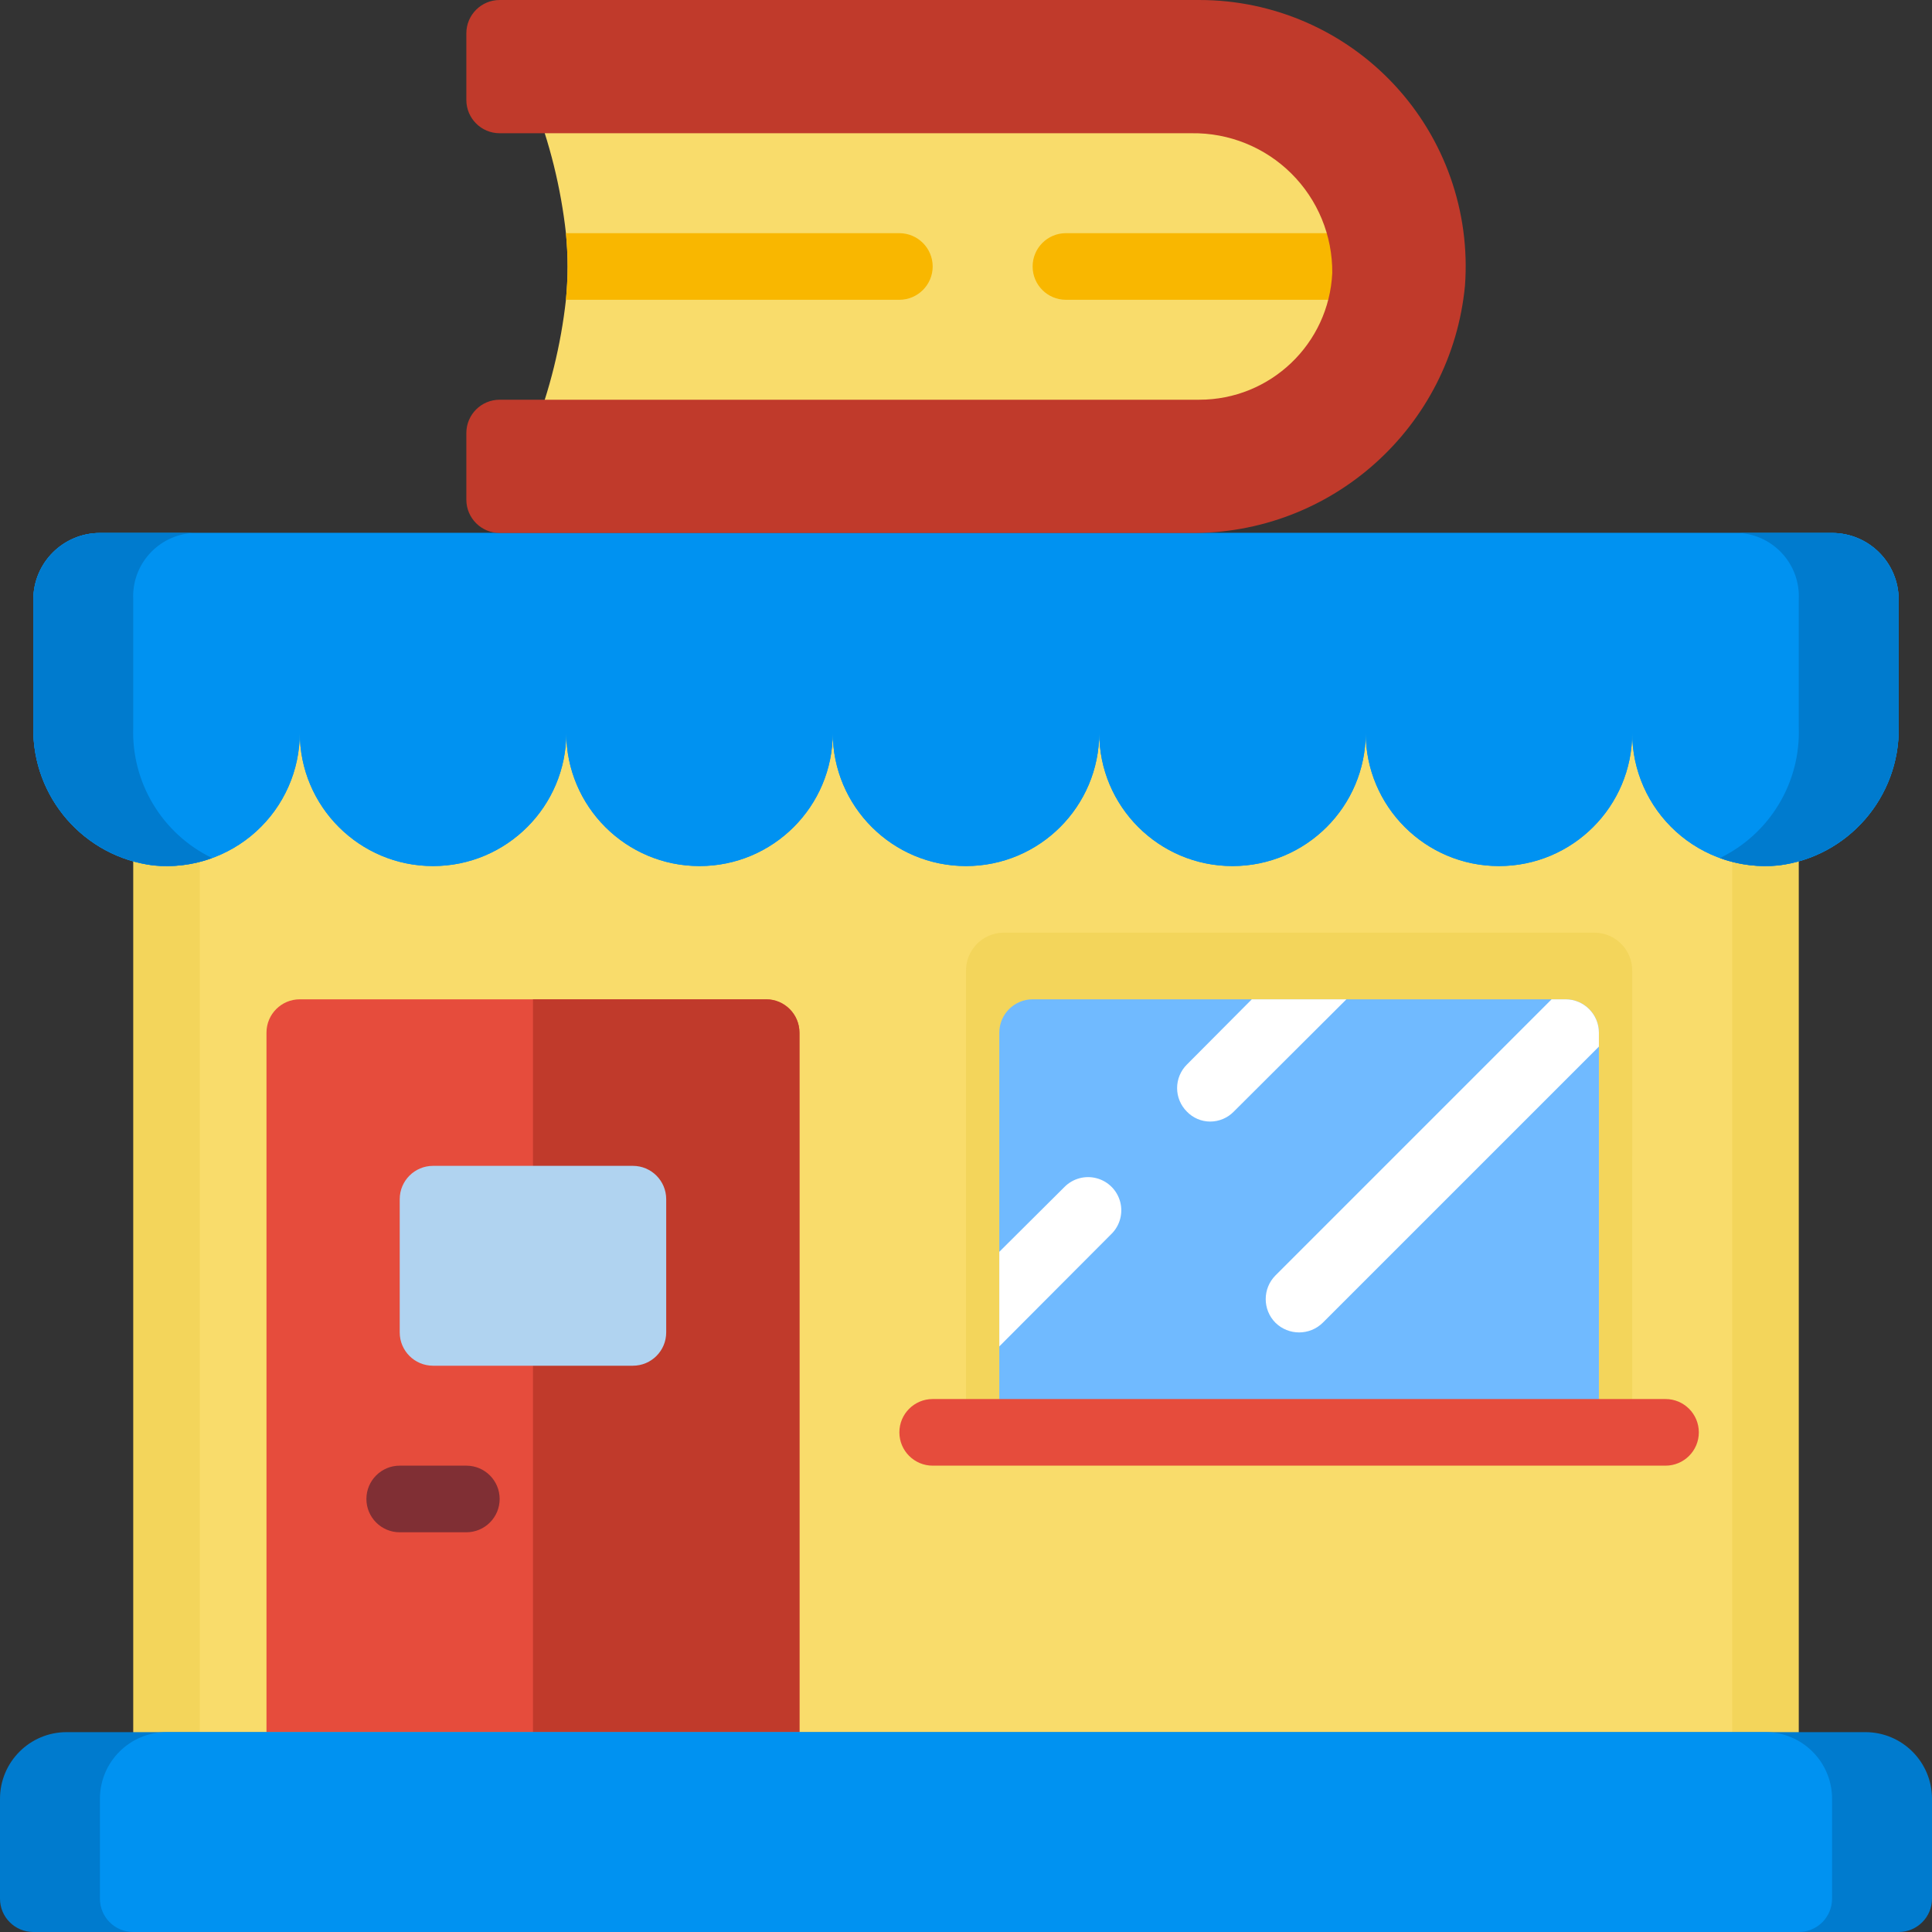 <?xml version="1.0"?>
<svg xmlns="http://www.w3.org/2000/svg" xmlns:xlink="http://www.w3.org/1999/xlink" xmlns:svgjs="http://svgjs.com/svgjs" version="1.1" width="512" height="512" x="0" y="0" viewBox="0 0 512 512" style="enable-background:new 0 0 512 512" xml:space="preserve" class=""><rect x="0" y="0" width="512" height="512" fill="#333333" stroke="none"/><g><path xmlns="http://www.w3.org/2000/svg" d="m361.93 70.531v2.207c-.363 10.617-4.141 20.832-10.77 29.133-6.328 7.957-15.875 12.68-26.039 12.887h-183.879c4.449-11.336 7.387-23.207 8.738-35.309.266-2.914.441-5.828.441-8.828s-.176-5.914-.441-8.828c-1.352-12.102-4.289-23.973-8.738-35.309h181.758c20.656 0 38.844 19.684 38.93 44.047zm0 0" fill="#f9dc6b" data-original="#f9eab0" class=""/><path xmlns="http://www.w3.org/2000/svg" d="m35.309 158.898h441.383v317.789h-441.383zm0 0" fill="#f3d55b" data-original="#f3d55b" class=""/><path xmlns="http://www.w3.org/2000/svg" d="m52.965 158.898h406.07v317.789h-406.07zm0 0" fill="#f9dc6b" data-original="#f9eab0" class=""/><path xmlns="http://www.w3.org/2000/svg" d="m8.828 158.898v33.809c-.309 18.562 13.434 34.371 31.855 36.652 9.922.973 19.789-2.289 27.172-8.984 7.387-6.695 11.594-16.199 11.594-26.168 0 19.5 15.809 35.309 35.309 35.309 19.504 0 35.312-15.809 35.312-35.309 0 19.5 15.809 35.309 35.309 35.309s35.312-15.809 35.312-35.309c0 19.5 15.809 35.309 35.309 35.309s35.309-15.809 35.309-35.309c0 19.5 15.812 35.309 35.312 35.309s35.309-15.809 35.309-35.309c0 19.5 15.809 35.309 35.312 35.309 19.5 0 35.309-15.809 35.309-35.309 0 9.965 4.211 19.469 11.594 26.164 7.383 6.695 17.254 9.957 27.172 8.98 18.422-2.281 32.16-18.086 31.855-36.645v-33.809c0-9.754-7.902-17.656-17.656-17.656h-459.031c-9.754 0-17.656 7.902-17.656 17.656zm0 0" fill="#0092f1" data-original="#3b97d3" class=""/><path xmlns="http://www.w3.org/2000/svg" d="m8.828 158.898v33.809c-.309 18.562 13.434 34.371 31.855 36.652 9.922.973 19.789-2.289 27.172-8.984 7.387-6.695 11.594-16.199 11.594-26.168 0 19.5 15.809 35.309 35.309 35.309 19.504 0 35.312-15.809 35.312-35.309 0 19.5 15.809 35.309 35.309 35.309s35.312-15.809 35.312-35.309c0 19.5 15.809 35.309 35.309 35.309s35.309-15.809 35.309-35.309c0 19.5 15.812 35.309 35.312 35.309s35.309-15.809 35.309-35.309c0 19.5 15.809 35.309 35.312 35.309 19.5 0 35.309-15.809 35.309-35.309 0 9.965 4.211 19.469 11.594 26.164 7.383 6.695 17.254 9.957 27.172 8.98 18.422-2.281 32.16-18.086 31.855-36.645v-33.809c0-9.754-7.902-17.656-17.656-17.656h-459.031c-9.754 0-17.656 7.902-17.656 17.656zm0 0" fill="#0092f1" data-original="#3b97d3" class=""/><path xmlns="http://www.w3.org/2000/svg" d="m503.172 158.898v33.809c.293 18.559-13.445 34.355-31.867 36.633-5.258.535-10.57-.129-15.535-1.941 13.234-6.391 21.445-20.004 20.922-34.691v-33.809c.473-9.227-6.582-17.109-15.805-17.656h24.629c9.742.027 17.629 7.914 17.656 17.656zm0 0" fill="#007bce" data-original="#2980ba" class=""/><path xmlns="http://www.w3.org/2000/svg" d="m56.23 227.398c-4.965 1.812-10.277 2.477-15.535 1.941-18.422-2.277-32.16-18.074-31.867-36.633v-33.809c.027-9.742 7.914-17.629 17.656-17.656h24.629c-9.223.547-16.277 8.43-15.805 17.656v33.809c-.523 14.688 7.688 28.301 20.922 34.691zm0 0" fill="#007bce" data-original="#2980ba" class=""/><path xmlns="http://www.w3.org/2000/svg" d="m432.551 257.359.004 122.227h-176.555v-122.227c-.086-5.516 4.297-10.066 9.809-10.188h156.934c5.516.121 9.895 4.672 9.809 10.188zm0 0" fill="#f3d55b" data-original="#f3d55b" class=""/><path xmlns="http://www.w3.org/2000/svg" d="m423.723 273.656v105.93h-158.895v-105.93c.012-4.871 3.957-8.816 8.828-8.828h141.242c4.867.012 8.812 3.957 8.824 8.828zm0 0" fill="#70baff" data-original="#90bae1" class=""/><path xmlns="http://www.w3.org/2000/svg" d="m211.863 459.035h-141.242v-185.379c0-4.875 3.953-8.828 8.828-8.828h123.586c4.875 0 8.828 3.953 8.828 8.828zm0 0" fill="#e64c3c" data-original="#e64c3c"/><path xmlns="http://www.w3.org/2000/svg" d="m211.863 273.656v185.379h-70.621v-194.207h61.793c4.867.012 8.812 3.957 8.828 8.828zm0 0" fill="#c03a2b" data-original="#c03a2b" class=""/><path xmlns="http://www.w3.org/2000/svg" d="m176.551 317.793v35.309c0 4.879-3.953 8.828-8.828 8.828h-52.965c-4.875 0-8.828-3.949-8.828-8.828v-35.309c0-4.875 3.953-8.828 8.828-8.828h52.965c4.875 0 8.828 3.953 8.828 8.828zm0 0" fill="#b0d3f0" data-original="#b0d3f0" class=""/><path xmlns="http://www.w3.org/2000/svg" d="m123.586 406.07h-17.656c-4.875 0-8.828-3.953-8.828-8.828s3.953-8.828 8.828-8.828h17.656c4.875 0 8.828 3.953 8.828 8.828s-3.953 8.828-8.828 8.828zm0 0" fill="#802f34" data-original="#802f34" class=""/><path xmlns="http://www.w3.org/2000/svg" d="m441.379 388.414h-194.207c-4.875 0-8.828-3.953-8.828-8.828s3.953-8.828 8.828-8.828h194.207c4.875 0 8.828 3.953 8.828 8.828s-3.953 8.828-8.828 8.828zm0 0" fill="#e64c3c" data-original="#e64c3c"/><g xmlns="http://www.w3.org/2000/svg" fill="#fff"><path d="m356.812 264.828-29.84 29.75c-1.645 1.691-3.906 2.645-6.266 2.648-2.336-.004-4.566-.961-6.18-2.648-1.652-1.652-2.582-3.891-2.582-6.227 0-2.332.93-4.574 2.582-6.223l17.215-17.301zm0 0" fill="#ffffff" data-original="#ffffff" class=""/><path d="m294.578 326.973-29.75 29.84v-25.07l17.301-17.215c2.223-2.223 5.465-3.094 8.504-2.277 3.035.812 5.406 3.184 6.223 6.223.812 3.035-.055 6.277-2.277 8.5zm0 0" fill="#ffffff" data-original="#ffffff" class=""/><path d="m423.723 273.656v3.707l-73.18 73.18c-3.48 3.414-9.055 3.414-12.535 0-3.441-3.469-3.441-9.066 0-12.535l73.18-73.18h3.711c4.867.012 8.812 3.957 8.824 8.828zm0 0" fill="#ffffff" data-original="#ffffff" class=""/></g><path xmlns="http://www.w3.org/2000/svg" d="m247.172 70.621c-.012 4.871-3.957 8.812-8.828 8.828h-88.363c.266-2.914.441-5.828.441-8.828s-.176-5.914-.441-8.828h88.363c4.871.016 8.816 3.957 8.828 8.828zm0 0" fill="#f9b700" data-original="#e4c05c" class=""/><path xmlns="http://www.w3.org/2000/svg" d="m353.059 79.449h-70.574c-4.875 0-8.828-3.953-8.828-8.828s3.953-8.828 8.828-8.828h70.574c4.879 0 8.828 3.953 8.828 8.828s-3.949 8.828-8.828 8.828zm0 0" fill="#f9b700" data-original="#e4c05c" class=""/><path xmlns="http://www.w3.org/2000/svg" d="m388.238 75.652c-3.57 37.586-35.406 66.129-73.156 65.59h-182.668c-4.875 0-8.828-3.953-8.828-8.828v-17.656c0-4.875 3.953-8.828 8.828-8.828h185.379c18.855.027 34.395-14.785 35.27-33.617.074-9.883-3.836-19.375-10.848-26.336-7.012-6.965-16.535-10.809-26.414-10.668h-183.387c-4.875 0-8.828-3.949-8.828-8.824v-17.656c0-4.875 3.953-8.828 8.828-8.828h185.379c19.613-.023 38.348 8.117 51.715 22.469 13.363 14.355 20.148 33.625 18.73 53.184zm0 0" fill="#c03a2b" data-original="#c03a2b" class=""/><path xmlns="http://www.w3.org/2000/svg" d="m503.172 512h-494.344c-4.875 0-8.828-3.953-8.828-8.828v-26.48c0-9.754 7.906-17.656 17.656-17.656h476.688c9.75 0 17.656 7.902 17.656 17.656v26.48c0 4.875-3.953 8.828-8.828 8.828zm0 0" fill="#007bce" data-original="#2980ba" class=""/><path xmlns="http://www.w3.org/2000/svg" d="m476.691 512h-441.383c-4.875 0-8.824-3.953-8.824-8.828v-26.48c0-9.754 7.902-17.656 17.652-17.656h423.727c9.75 0 17.652 7.902 17.652 17.656v26.48c0 4.875-3.949 8.828-8.824 8.828zm0 0" fill="#0092f1" data-original="#3b97d3" class=""/></g></svg>

